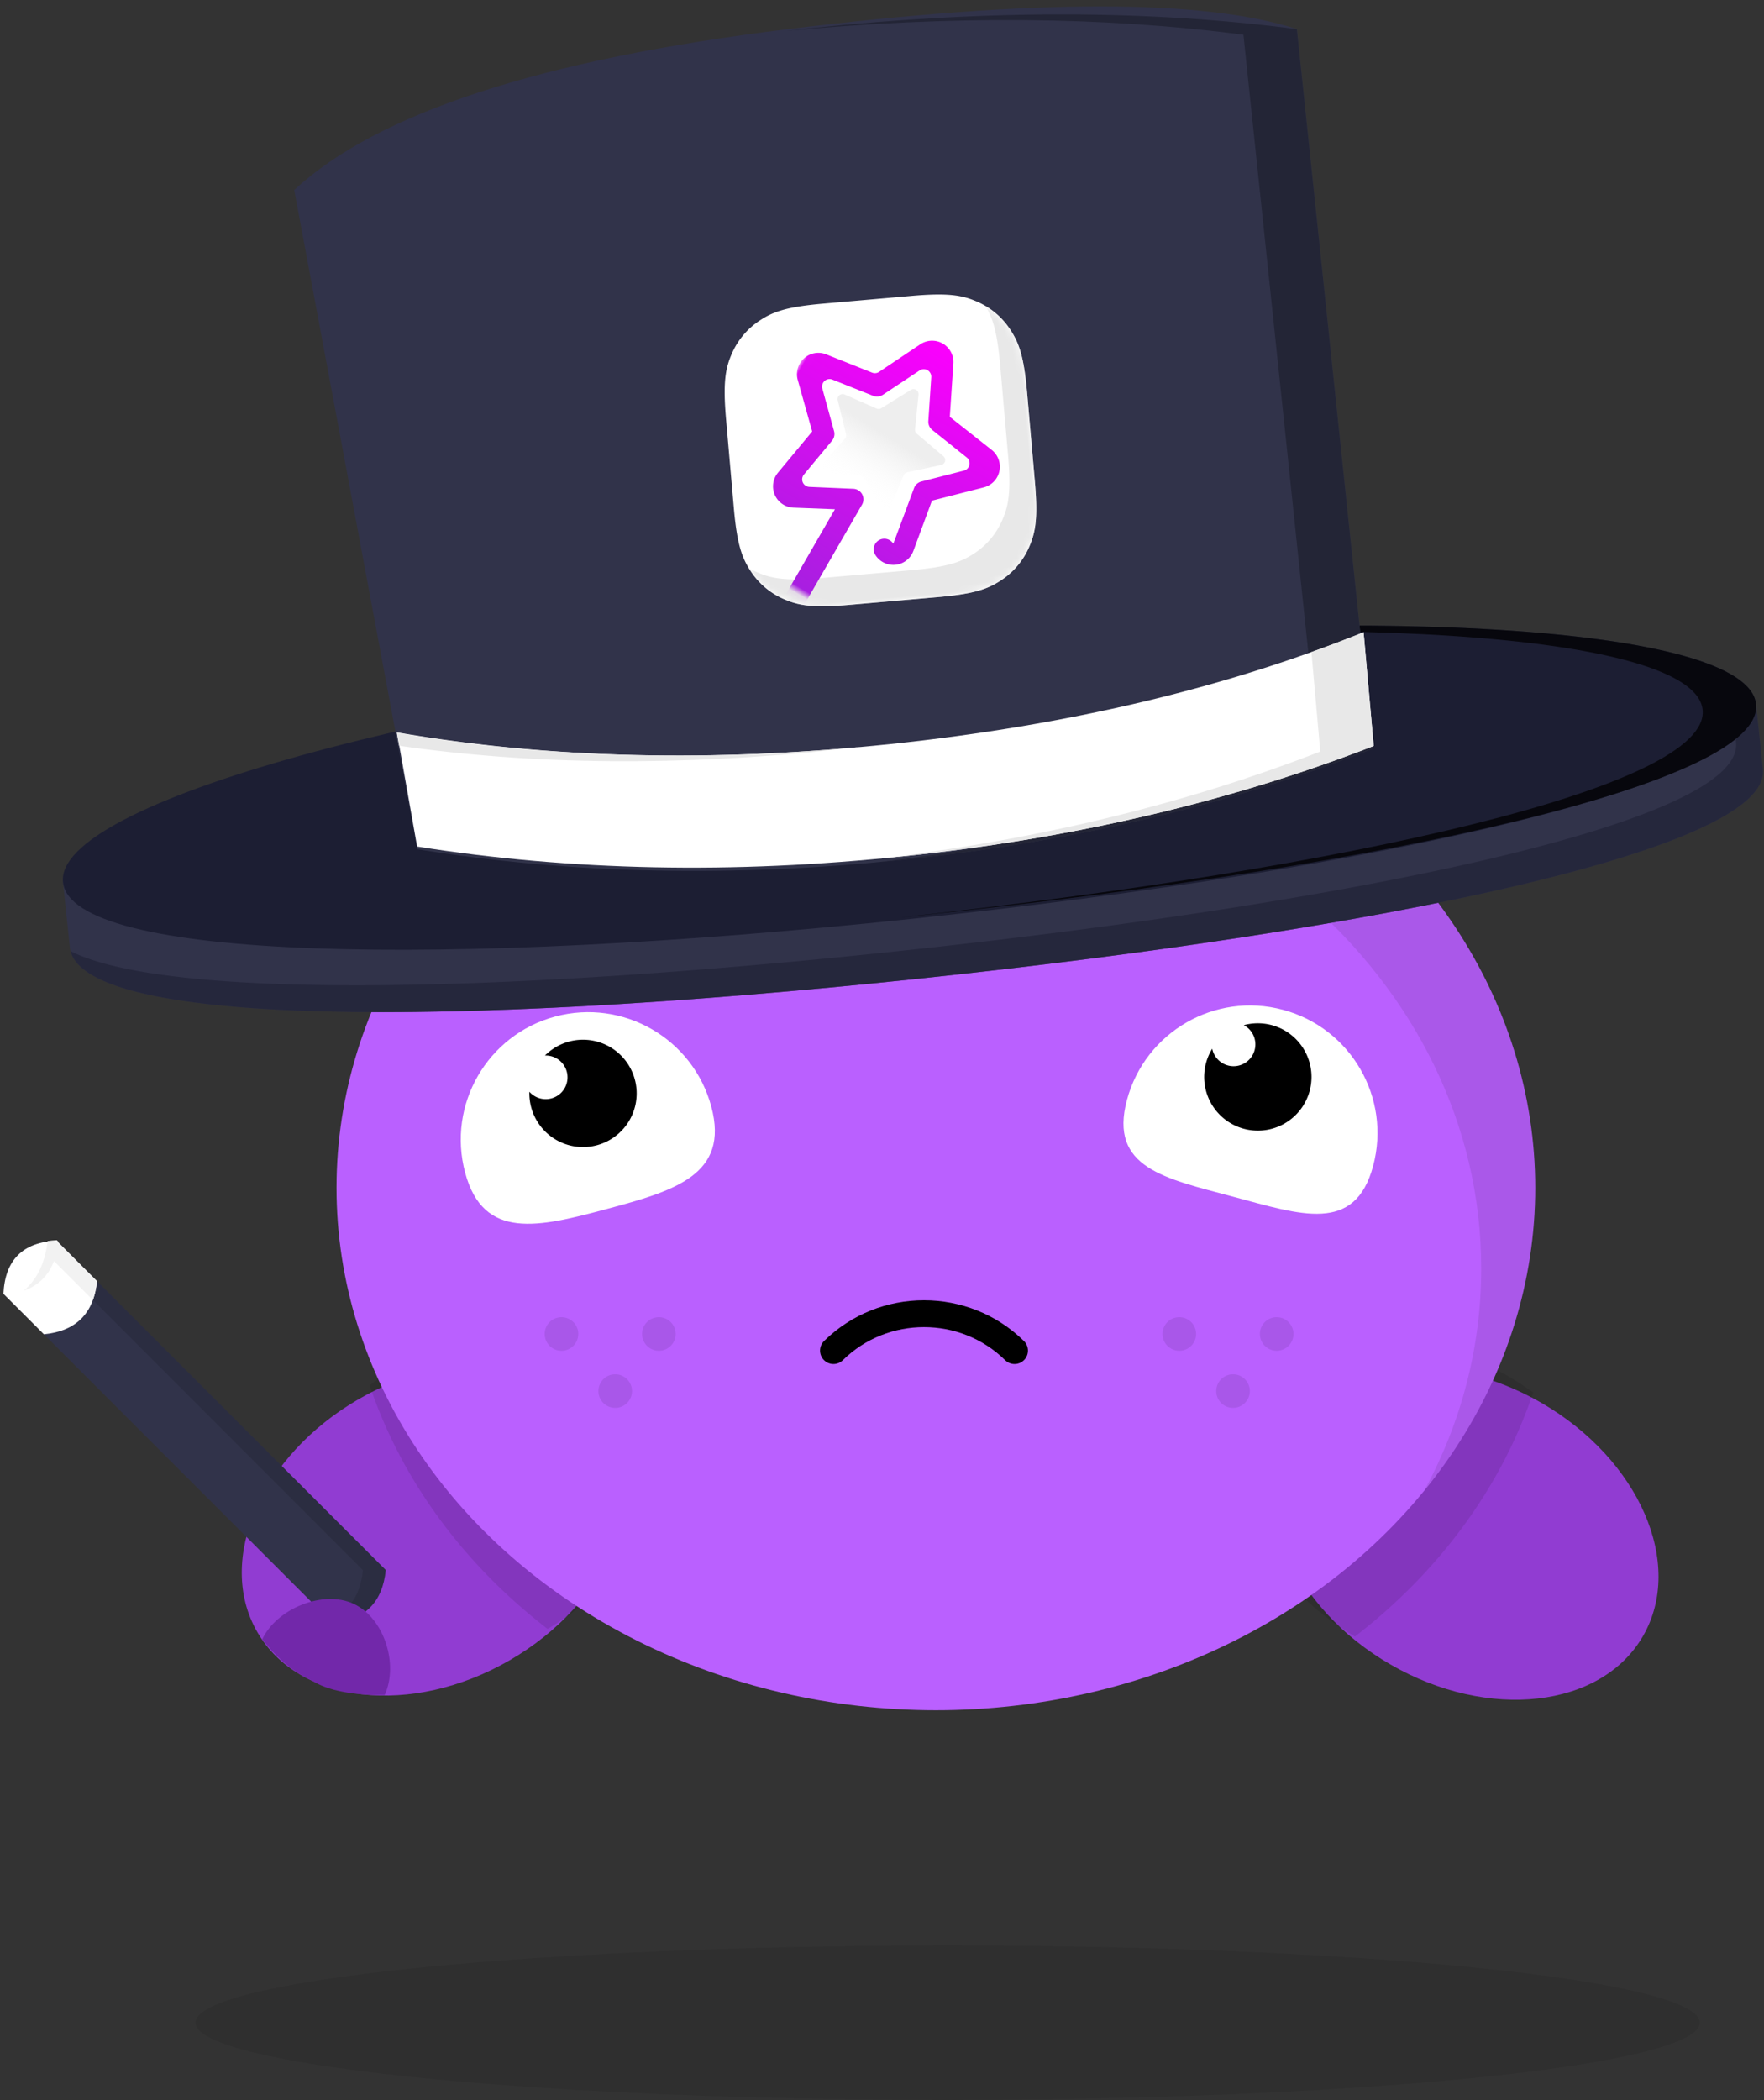 <svg xmlns="http://www.w3.org/2000/svg" xmlns:xlink="http://www.w3.org/1999/xlink" width="263" height="313" viewBox="0 0 263 313">
    <rect x="0" y="0" width="263" height="313" fill="#333333" stroke="none"/>
    <defs>
        <path id="a" d="M15.884 0h13.288c5.523 0 7.526.575 9.545 1.655A11.26 11.26 0 0 1 43.4 6.34c1.08 2.02 1.655 4.022 1.655 9.546v13.291c0 5.524-.575 7.527-1.655 9.547a11.26 11.26 0 0 1-4.683 4.684c-2.02 1.08-4.022 1.656-9.545 1.656H15.884c-5.524 0-7.526-.576-9.545-1.656a11.26 11.26 0 0 1-4.684-4.684C.575 36.704 0 34.7 0 29.177v-13.29c0-5.525.575-7.528 1.655-9.547a11.26 11.26 0 0 1 4.684-4.685C8.358.575 10.36 0 15.884 0z"/>
        <linearGradient id="c" x1="50%" x2="50%" y1="0%" y2="100%">
            <stop offset="0%" stop-color="#FB00FD"/>
            <stop offset="100%" stop-color="#8C29D7"/>
        </linearGradient>
        <linearGradient id="d" x1="50%" x2="50%" y1="45.445%" y2="100%">
            <stop offset="0%" stop-color="#EEE"/>
            <stop offset="100%" stop-color="#FFF" stop-opacity="0"/>
        </linearGradient>
    </defs>
    <g fill="none" fill-rule="evenodd" transform="translate(-77 -10)">
        <ellipse cx="218.284" cy="311.451" fill="#000" fill-opacity=".082" rx="112.138" ry="11.516"/>
        <g transform="translate(75.609 192.784)">
            <ellipse cx="66.118" cy="45.198" fill="#913CD2" fill-rule="nonzero" rx="30.458" ry="22.481" transform="rotate(-30 66.118 45.198)"/>
            <path fill="#000" fill-opacity=".1" fill-rule="nonzero" d="M56.5 23.668a41.422 41.422 0 0 1 3.775-2.46c14.567-8.412 31.41-6.513 37.617 4.24 6.168 10.682-.482 26.087-14.856 34.534C70.624 50.417 61.292 37.888 56.5 23.668z"/>
            <path fill="#31334A" d="M1.904 10.036c.119-2.52.838-4.44 2.158-5.76 1.32-1.32 3.24-2.04 5.76-2.158l49.083 49.083c-.238 2.402-1.016 4.263-2.336 5.582-1.32 1.32-3.18 2.098-5.582 2.336L1.904 10.036z"/>
            <path fill="#000" fill-opacity=".12" d="M6.889 2.61c.865-.277 1.843-.44 2.933-.492l49.083 49.083c-.238 2.402-1.016 4.263-2.336 5.582-1.32 1.32-3.18 2.098-5.582 2.336l-.592-.592c1.098-.4 2.021-.975 2.77-1.724 1.32-1.32 2.098-3.18 2.335-5.583L6.89 2.61z"/>
            <path fill="#FFF" d="M9.822 2.118l6.032 6.033c-.237 2.402-1.015 4.262-2.335 5.582-1.32 1.32-3.18 2.098-5.582 2.335l-6.033-6.032c.119-2.52.838-4.44 2.158-5.76 1.32-1.32 3.24-2.04 5.76-2.158z"/>
            <path fill="#F2F2F2" d="M9.216 4.936c.865-.276-.273-2.555.817-2.606l5.821 5.82c-.102 1.04-.306 1.977-.611 2.813L9.216 4.936z"/>
            <path fill="#F2F2F2" d="M4.89 9.598c.217-.179.425-.367.623-.566 1.64-1.64 2.633-3.925 2.981-6.856.436-.066.893-.11 1.371-.133l.218.218c-.238 2.402-1.016 4.263-2.336 5.582-.768.769-1.72 1.354-2.857 1.755z"/>
            <path fill="#7228AA" fill-rule="nonzero" d="M58.73 69.853c2.128-4.566-.045-11.485-4.61-13.614-4.565-2.129-11.503.73-13.631 5.295 2.327 2.964 4.805 5.014 7.434 6.152 2.243 1.444 5.845 2.167 10.807 2.167z"/>
        </g>
        <g fill-rule="nonzero">
            <path fill="#913CD2" d="M284.305 258.063c-14.586-8.422-21.371-23.979-15.156-34.747 6.216-10.767 23.078-12.668 37.664-4.246 14.586 8.423 21.371 23.98 15.155 34.747-6.215 10.768-23.078 12.669-37.663 4.246z"/>
            <path fill="#000" fill-opacity=".1" d="M305.587 217.527a41.466 41.466 0 0 0-3.778-2.462c-14.586-8.421-31.45-6.519-37.666 4.249-6.177 10.698.481 26.123 14.874 34.58 12.428-9.578 21.772-22.125 26.57-36.367z"/>
        </g>
        <g transform="translate(127.172 109.165)">
            <ellipse cx="89.36" cy="77.86" fill="#BA60FF" fill-rule="nonzero" rx="89.36" ry="77.86"/>
            <path fill="#000" fill-opacity=".088" fill-rule="nonzero" d="M7.94 44.9C22.221 18.376 53.207 0 89.13 0c49.479 0 89.59 34.86 89.59 77.86 0 16.755-6.09 32.274-16.45 44.976 5.388-10.009 8.399-21.178 8.399-32.96 0-43-40.111-77.859-89.59-77.859-30.2 0-56.91 12.986-73.139 32.884z"/>
            <path fill="#A957E9" d="M33.541 102.144a2.503 2.503 0 1 1 0-5.006 2.503 2.503 0 0 1 0 5.006zm14.518 0a2.503 2.503 0 1 1 0-5.006 2.503 2.503 0 0 1 0 5.006zm-6.508 8.512a2.503 2.503 0 1 1 0-5.006 2.503 2.503 0 0 1 0 5.006zM125.654 102.144a2.503 2.503 0 1 1 0-5.006 2.503 2.503 0 0 1 0 5.006zm14.518 0a2.503 2.503 0 1 1 0-5.006 2.503 2.503 0 0 1 0 5.006zm-6.508 8.512a2.503 2.503 0 1 1 0-5.006 2.503 2.503 0 0 1 0 5.006z"/>
            <path fill="#FFF" d="M40.297 81.015c10.136-2.716 18.3-5.112 15.585-15.248-2.716-10.136-13.134-16.151-23.27-13.435-10.136 2.716-16.151 13.134-13.435 23.27 2.716 10.136 10.985 8.13 21.12 5.413z"/>
            <path fill="#000" d="M28.754 63.542a3.25 3.25 0 1 0 2.325-5.397 8 8 0 1 1-2.324 5.397z"/>
            <g>
                <path fill="#FFF" d="M133.657 79.176c10.136 2.716 18.18 5.562 20.895-4.574 2.716-10.136-3.299-20.554-13.435-23.27-10.135-2.716-20.554 3.299-23.27 13.435-2.716 10.136 5.674 11.693 15.81 14.409z"/>
                <path fill="#000" d="M130.56 57.127a3.25 3.25 0 1 0 4.711-3.512 8 8 0 1 1-4.711 3.512z"/>
            </g>
        </g>
        <path fill="#31334A" d="M86.417 141.717c-1.243-11.826 54.255-27.352 123.96-34.678 69.704-7.326 127.218-3.678 128.461 8.147l.994 9.462c1.243 11.826-56.606 23.928-126.31 31.255-69.705 7.326-124.868 7.101-126.111-4.725l-.994-9.461z"/>
        <path fill="#212337" fill-opacity=".71" d="M334.684 110.456c2.536 1.39 3.969 2.97 4.154 4.73l.994 9.462c1.243 11.826-56.606 23.928-126.31 31.255-68.57 7.207-123.07 7.106-126.008-4.157 14.109 7.148 62.813 6.372 122.002.151 69.705-7.326 127.554-19.43 126.311-31.255l-.994-9.461a3.781 3.781 0 0 0-.15-.725z"/>
        <path fill="#1C1E33" d="M212.928 146.938c69.705-7.326 127.112-20.312 125.884-32-1.229-11.689-58.731-15.225-128.435-7.899-69.705 7.326-125.215 22.74-123.987 34.429 1.229 11.688 56.834 12.796 126.538 5.47z"/>
        <path fill="#07070D" d="M210.789 146.774c67.826-7.375 121.262-19.534 120.057-31-1.205-11.464-56.553-15.086-124.451-8.306 1.322-.146 2.65-.289 3.982-.429 69.704-7.326 127.206-3.79 128.435 7.898 1.228 11.689-54.335 24.1-124.039 31.425-1.333.14-2.66.278-3.984.412z"/>
        <path fill="#31334A" d="M120.865 38.315c12.363-11.48 36.913-19.473 73.651-23.978 36.738-4.504 62.017-4.504 75.835.002l11.273 107.259c-21.332 8.354-44.667 13.862-70.005 16.526-25.339 2.663-49.467 2.143-72.387-1.56l-18.367-98.25z"/>
        <path fill="#232536" d="M194.1 14.622c1.32-.152 2.646-.298 3.98-.438 26.273-2.762 50.363-2.71 72.27.155l11.274 107.259c-21.332 8.354-44.667 13.862-70.005 16.526-1.333.14-2.661.27-3.987.393 23.807-2.806 45.816-8.167 66.026-16.082L262.385 15.176c-20.796-2.72-43.557-2.904-68.285-.554z"/>
        <path fill="#FFF" d="M136.182 119.146c22.777 3.924 47.322 4.504 73.636 1.738 26.315-2.766 49.809-8.32 70.483-16.663l1.51 16.95c-21.374 8.294-44.75 13.775-70.13 16.443-25.379 2.667-49.543 2.183-72.49-1.453l-3.01-17.015z"/>
        <path fill="#E8E8E8" d="M205.85 121.277c-1.325.156-2.657.304-3.998.444-23.61 2.482-45.393 2.288-65.351-.581l-.35-1.95c21.648 3.699 44.881 4.394 69.7 2.087zm66.674-14.097c2.635-.944 5.228-1.93 7.777-2.959l1.51 16.95c-21.374 8.294-44.75 13.775-70.13 16.443-1.332.14-2.66.27-3.986.393 23.848-2.807 45.898-8.14 66.15-15.999l-1.32-14.828z"/>
        <g transform="rotate(-5 740.54 -2077.294)">
            <mask id="b" fill="#fff">
                <use xlink:href="#a"/>
            </mask>
            <use fill="#FFF" xlink:href="#a"/>
            <path fill="#E8E8E8" d="M39.987 2.442A11.242 11.242 0 0 1 43.4 6.34c1.08 2.02 1.655 4.022 1.655 9.546v13.291c0 5.524-.575 7.527-1.655 9.547a11.26 11.26 0 0 1-4.683 4.684c-2.02 1.08-4.022 1.656-9.545 1.656H15.884c-5.524 0-7.526-.576-9.545-1.656a11.26 11.26 0 0 1-4.684-4.684 15.486 15.486 0 0 1-.228-.442c.402.286.826.549 1.27.787 2.02 1.08 4.023 1.655 9.546 1.655H25.53c5.523 0 7.526-.575 9.545-1.655a11.26 11.26 0 0 0 4.684-4.685c1.08-2.02 1.655-4.022 1.655-9.546V11.547c0-5.122-.495-7.217-1.428-9.105z" mask="url(#b)"/>
            <path fill="url(#c)" fill-rule="nonzero" d="M27.28 23.46l1.347 7.873a3.18 3.18 0 0 1-2.593 3.672 3.171 3.171 0 0 1-2.017-.32 1.577 1.577 0 0 1 1.471-2.791c.015 0-.47-2.906-1.456-8.718a1.577 1.577 0 0 1 .452-1.394L29.17 17.2a1.12 1.12 0 0 0-.615-1.908l-6.487-.978a1.577 1.577 0 0 1-1.188-.864l-2.89-5.874a1.12 1.12 0 0 0-2.008-.004L13.06 13.45c-.23.466-.673.79-1.187.864l-6.473.943a1.12 1.12 0 0 0-.625 1.906l4.682 4.619c.37.362.54.883.452 1.394l-1.106 6.463a1.12 1.12 0 0 0 1.622 1.182l5.81-3.03a1.577 1.577 0 0 1 2.312 1.396v28.092a1.577 1.577 0 1 1-3.154 0V31.8l-5.47 2.884a3.173 3.173 0 0 1-4.29-1.336 3.184 3.184 0 0 1-.32-2.016l1.348-7.874-5.705-5.576a3.184 3.184 0 0 1 1.761-5.423l7.297-1.063a1.12 1.12 0 0 0 .843-.614l3.264-6.632a3.173 3.173 0 0 1 5.697 0l3.525 7.161 7.88 1.148a3.18 3.18 0 0 1 1.76 5.423L27.28 23.46z" mask="url(#b)" transform="rotate(35 16.97 30.616)"/>
            <path fill="url(#d)" d="M23.01 27.553l-4.604 2.421a.747.747 0 0 1-1.084-.787l.88-5.128a.747.747 0 0 0-.215-.661l-3.725-3.632a.747.747 0 0 1 .413-1.274l5.149-.748a.747.747 0 0 0 .562-.409l2.302-4.666a.747.747 0 0 1 1.34 0l2.302 4.666c.108.22.319.373.562.409l5.148.748a.747.747 0 0 1 .414 1.274l-3.725 3.632a.747.747 0 0 0-.215.66l.88 5.13a.747.747 0 0 1-1.084.786l-4.605-2.421a.747.747 0 0 0-.695 0z" mask="url(#b)" transform="rotate(37 23.358 20.995)"/>
        </g>
        <g stroke="#000" stroke-linecap="round" stroke-linejoin="round" stroke-width="4">
            <path d="M201.261 211.284c7.456-7.333 19.545-7.333 27 0"/>
        </g>
    </g>
</svg>
